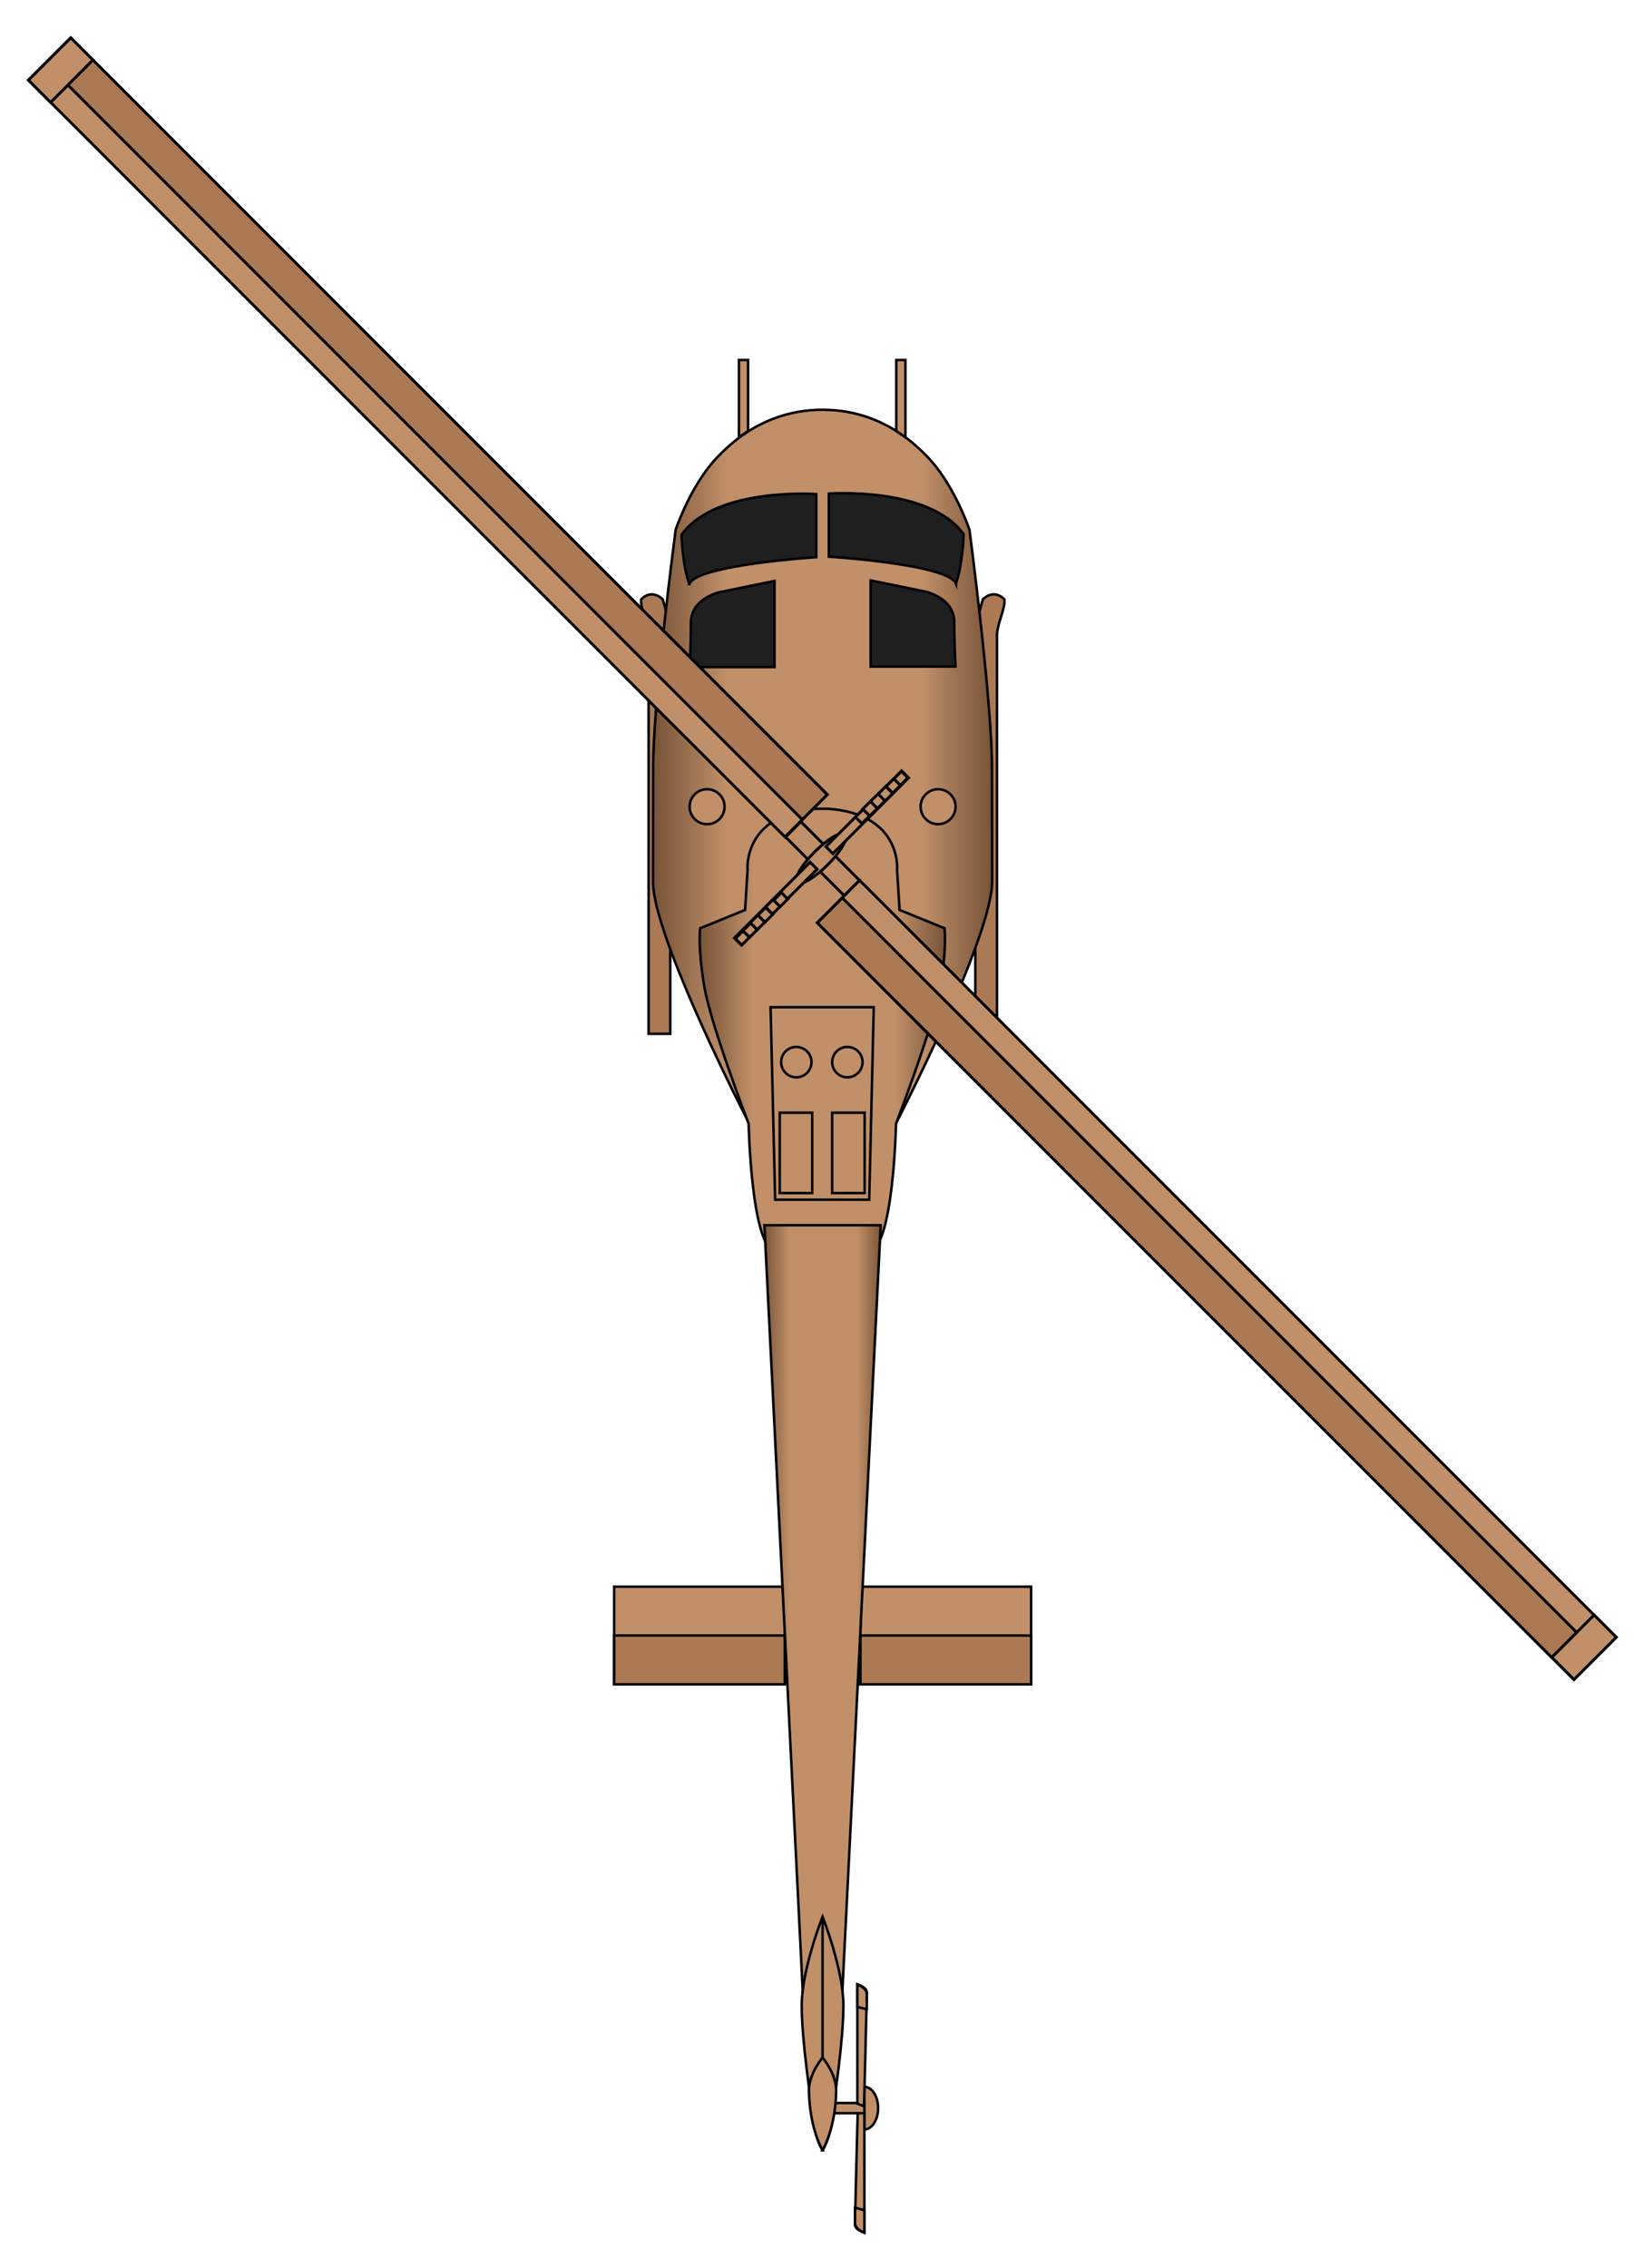 <?xml version="1.0" encoding="UTF-8" standalone="no"?>
<!-- Generator: Adobe Illustrator 15.1.0, SVG Export Plug-In . SVG Version: 6.00 Build 0)  -->

<svg
   xmlns:dc="http://purl.org/dc/elements/1.1/"
   xmlns:cc="http://creativecommons.org/ns#"
   xmlns:rdf="http://www.w3.org/1999/02/22-rdf-syntax-ns#"
   xmlns:svg="http://www.w3.org/2000/svg"
   xmlns="http://www.w3.org/2000/svg"
   xmlns:xlink="http://www.w3.org/1999/xlink"
   xmlns:sodipodi="http://sodipodi.sourceforge.net/DTD/sodipodi-0.dtd"
   xmlns:inkscape="http://www.inkscape.org/namespaces/inkscape"
   version="1.1"
   x="0px"
   y="0px"
   width="50"
   height="69"
   viewBox="0 0 50 69"
   enable-background="new 0 0 1000 1000"
   xml:space="preserve"
   id="svg2"
   inkscape:version="0.48.5 r10040"
   sodipodi:docname="Bell_212.svg"><defs
     id="defs117"><linearGradient
       id="linearGradient3872"><stop
         style="stop-color:#765337;stop-opacity:1"
         offset="0"
         id="stop3874" /><stop
         id="stop3882"
         offset="0.223"
         style="stop-color:#c19069;stop-opacity:1;" /><stop
         id="stop3880"
         offset="0.79"
         style="stop-color:#c19069;stop-opacity:1;" /><stop
         style="stop-color:#765337;stop-opacity:1"
         offset="1"
         id="stop3876" /></linearGradient><linearGradient
       inkscape:collect="always"
       xlink:href="#linearGradient3872"
       id="linearGradient3878"
       x1="434.084"
       y1="598.338"
       x2="570.896"
       y2="598.338"
       gradientUnits="userSpaceOnUse" /><linearGradient
       inkscape:collect="always"
       xlink:href="#linearGradient3872"
       id="linearGradient3890"
       x1="452.781"
       y1="503.253"
       x2="552.017"
       y2="503.253"
       gradientUnits="userSpaceOnUse" /><linearGradient
       inkscape:collect="always"
       xlink:href="#linearGradient3872"
       id="linearGradient3892"
       x1="478.701"
       y1="743.767"
       x2="526.28"
       y2="743.767"
       gradientUnits="userSpaceOnUse" /><linearGradient
       inkscape:collect="always"
       xlink:href="#linearGradient3872"
       id="linearGradient3937"
       gradientUnits="userSpaceOnUse"
       x1="434.084"
       y1="598.338"
       x2="570.896"
       y2="598.338" /><linearGradient
       inkscape:collect="always"
       xlink:href="#linearGradient3872"
       id="linearGradient3939"
       gradientUnits="userSpaceOnUse"
       x1="452.781"
       y1="503.253"
       x2="552.017"
       y2="503.253" /><linearGradient
       inkscape:collect="always"
       xlink:href="#linearGradient3872"
       id="linearGradient3941"
       gradientUnits="userSpaceOnUse"
       x1="478.701"
       y1="743.767"
       x2="526.28"
       y2="743.767" /><linearGradient
       inkscape:collect="always"
       xlink:href="#linearGradient3872"
       id="linearGradient3943"
       gradientUnits="userSpaceOnUse"
       x1="434.084"
       y1="598.338"
       x2="570.896"
       y2="598.338" /><linearGradient
       inkscape:collect="always"
       xlink:href="#linearGradient3872"
       id="linearGradient3945"
       gradientUnits="userSpaceOnUse"
       x1="452.781"
       y1="503.253"
       x2="552.017"
       y2="503.253" /><linearGradient
       inkscape:collect="always"
       xlink:href="#linearGradient3872"
       id="linearGradient3947"
       gradientUnits="userSpaceOnUse"
       x1="478.701"
       y1="743.767"
       x2="526.28"
       y2="743.767" /><linearGradient
       inkscape:collect="always"
       xlink:href="#linearGradient3872"
       id="linearGradient4010"
       gradientUnits="userSpaceOnUse"
       x1="434.084"
       y1="598.338"
       x2="570.896"
       y2="598.338" /><linearGradient
       inkscape:collect="always"
       xlink:href="#linearGradient3872"
       id="linearGradient4012"
       gradientUnits="userSpaceOnUse"
       x1="452.781"
       y1="503.253"
       x2="552.017"
       y2="503.253" /><linearGradient
       inkscape:collect="always"
       xlink:href="#linearGradient3872"
       id="linearGradient4014"
       gradientUnits="userSpaceOnUse"
       x1="478.701"
       y1="743.767"
       x2="526.28"
       y2="743.767" /></defs><sodipodi:namedview
     pagecolor="#ffffff"
     bordercolor="#666666"
     borderopacity="1"
     objecttolerance="10"
     gridtolerance="10"
     guidetolerance="10"
     inkscape:pageopacity="0"
     inkscape:pageshadow="2"
     inkscape:window-width="1920"
     inkscape:window-height="1060"
     id="namedview115"
     showgrid="false"
     inkscape:zoom="10.680141"
     inkscape:cx="4.2070926"
     inkscape:cy="32.454428"
     inkscape:window-x="-2"
     inkscape:window-y="-3"
     inkscape:window-maximized="1"
     inkscape:current-layer="svg2"
     fit-margin-top="1"
     fit-margin-left="1"
     fit-margin-right="1"
     fit-margin-bottom="1" /><g
     id="g3949"
     transform="translate(-0.203,-0.078)"><g
       transform="matrix(0.076,0,0,0.076,-12.954,-6.717)"
       id="g3894"><g
         id="Landing_Skids"><path
           inkscape:connector-curvature="0"
           stroke-miterlimit="10"
           d="m 563.667,503.253 h 8.666 c 0,0 0,-154.253 0,-159.253 0,-5 3.334,-10.667 3.001,-14.667 -4.5,-4.5 -8.666,0 -8.666,0 0,0 -3.001,9.833 -3.001,15 0,5.167 0,158.92 0,158.92 z"
           id="path5"
           style="fill:#ab7a54;fill-opacity:1;stroke:#000000;stroke-miterlimit:10" /><path
           inkscape:connector-curvature="0"
           stroke-miterlimit="10"
           d="m 441.5,503.253 h -8.666 c 0,0 0,-154.253 0,-159.253 0,-5 -3.334,-10.667 -3.001,-14.667 4.5,-4.5 8.666,0 8.666,0 0,0 3.001,9.833 3.001,15 0,5.167 0,158.92 0,158.92 z"
           id="path7"
           style="fill:#ab7a54;fill-opacity:1;stroke:#000000;stroke-miterlimit:10" /></g><g
         id="L_Tail"><rect
           x="419.042"
           y="724.565"
           stroke-miterlimit="10"
           width="68.333"
           height="39.102"
           id="rect10"
           style="fill:#c19069;fill-opacity:1;stroke:#000000;stroke-miterlimit:10" /><rect
           x="419.042"
           y="744.116"
           stroke-miterlimit="10"
           width="68.333"
           height="19.551"
           id="rect12"
           style="fill:#ab7a54;fill-opacity:1;stroke:#000000;stroke-miterlimit:10" /></g><g
         id="R_Tail"><rect
           x="517.667"
           y="724.565"
           stroke-miterlimit="10"
           width="68.333"
           height="39.102"
           id="rect15"
           style="fill:#c19069;fill-opacity:1;stroke:#000000;stroke-miterlimit:10" /><rect
           x="517.667"
           y="744.116"
           stroke-miterlimit="10"
           width="68.333"
           height="19.551"
           id="rect17"
           style="fill:#ab7a54;fill-opacity:1;stroke:#000000;stroke-miterlimit:10" /></g><g
         id="Body"><path
           inkscape:connector-curvature="0"
           stroke-miterlimit="10"
           d="m 519.243,941.823 c 3.036,0 5.499,-3.816 5.499,-8.522 0,-4.707 -2.463,-8.523 -5.499,-8.523 v 17.045 z"
           id="path20"
           style="fill:#c19069;fill-opacity:1;stroke:#000000;stroke-miterlimit:10" /><path
           inkscape:connector-curvature="0"
           stroke-miterlimit="10"
           d="m 516.582,934.342 2.661,1.097 v 47.736 c 0,0 -3.793,-1.115 -3.793,-3.288 0,-2.172 1.132,-45.545 1.132,-45.545 z"
           id="path22"
           style="fill:#c19069;fill-opacity:1;stroke:#000000;stroke-miterlimit:10" /><path
           inkscape:connector-curvature="0"
           stroke-miterlimit="10"
           d="m 515.493,979.4 c 0,2.332 3.75,3.774 3.75,3.774 v -9.012 l -3.75,-0.975 c 0,10e-4 0,3.88 0,6.213 z"
           id="path24"
           style="fill:#c19069;fill-opacity:1;stroke:#000000;stroke-miterlimit:10" /><rect
           x="507.336"
           y="931.259"
           stroke-miterlimit="10"
           width="11.903"
           height="4.083"
           id="rect26"
           style="fill:#c19069;fill-opacity:1;stroke:#000000;stroke-miterlimit:10" /><path
           sodipodi:nodetypes="scccsccscccs"
           inkscape:connector-curvature="0"
           stroke-miterlimit="10"
           d="m 502.49,253.435 c -12.613,0 -27.317,4.062 -40.708,17.554 -11.684,11.118 -18.117,30.48 -18.117,30.48 0,0 -9.365,70.79 -9.014,97.105 0,16.74 -0.067,21.217 -0.067,43.703 0,22.486 38.489,96.793 38.489,96.793 0,0 59.976,-0.337 58.835,0 0,0 38.488,-74.306 38.488,-96.792 0,-22.487 -0.066,-26.963 -0.066,-43.703 0.351,-26.316 -9.015,-97.105 -9.015,-97.105 0,0 -6.433,-19.363 -18.117,-30.481 -13.39,-13.491 -28.094,-17.554 -40.708,-17.554 z"
           id="path28"
           style="fill:url(#linearGradient4010);fill-opacity:1;stroke:#000000;stroke-miterlimit:10" /><path
           style="fill:#1f1f1f;stroke:#000000;stroke-miterlimit:10"
           inkscape:connector-curvature="0"
           stroke-miterlimit="10"
           d="m 521.75,356.25 v -34.5 l 22,4.5 c 0,0 11.5,2.487 11.5,12.25 0,9.763 0.5,17.75 0.5,17.75 h -34 z"
           id="path30" /><path
           style="fill:#1f1f1f;stroke:#000000;stroke-miterlimit:10"
           inkscape:connector-curvature="0"
           stroke-miterlimit="10"
           d="M 555.895,323 C 558.658,315.291 559,303.25 559,303.25 545.144,284 505,287 505,287 v 25.25 c 0,0 47.789,3 50.895,10.75 z"
           id="path32" /><path
           style="fill:#1f1f1f;stroke:#000000;stroke-miterlimit:10"
           inkscape:connector-curvature="0"
           stroke-miterlimit="10"
           d="m 483.25,356.46 v -34.5 l -22,4.5 c 0,0 -11.5,2.487 -11.5,12.25 0,9.763 -0.5,17.75 -0.5,17.75 h 34 z"
           id="path34" /><path
           style="fill:#1f1f1f;stroke:#000000;stroke-miterlimit:10"
           inkscape:connector-curvature="0"
           stroke-miterlimit="10"
           d="M 449.105,323.21 C 446.342,315.501 446,303.46 446,303.46 c 13.856,-19.25 54,-16.25 54,-16.25 v 25.25 c 0,0 -47.789,3 -50.895,10.75 z"
           id="path36" /><path
           inkscape:connector-curvature="0"
           stroke-miterlimit="10"
           d="m 500.002,593.331 c -4.195,-0.607 -10.506,-1.571 -16.308,-2.664 -9.82,-1.85 -10.804,-51.417 -10.804,-51.417 0,0 -15.092,-39.25 -17.759,-54.917 C 452.464,468.666 453.465,461 453.465,461 l 18,-7.333 1,-16 c 0,0 -2.112,-22.326 27.534,-24.498 h 4.795 c 29.651,2.169 27.539,24.498 27.539,24.498 l 1,16 18,7.333 c 0,0 1,7.667 -1.667,23.333 -2.667,15.666 -17.759,54.917 -17.759,54.917 0,0 -0.983,49.567 -10.804,51.417 -5.819,1.096 -12.152,2.063 -16.348,2.67 l -4.753,-0.006 z"
           id="path38"
           style="fill:url(#linearGradient4012);fill-opacity:1;stroke:#000000;stroke-miterlimit:10" /><circle
           sodipodi:ry="7"
           sodipodi:rx="7"
           sodipodi:cy="412.33301"
           sodipodi:cx="548.75"
           stroke-miterlimit="10"
           cx="548.75"
           cy="412.333"
           r="7"
           id="circle40"
           style="fill:#c19069;fill-opacity:1;stroke:#000000;stroke-miterlimit:10"
           d="m 555.75,412.333 c 0,3.866 -3.134,7 -7,7 -3.866,0 -7,-3.134 -7,-7 0,-3.866 3.134,-7 7,-7 3.866,0 7,3.134 7,7 z" /><circle
           sodipodi:ry="7"
           sodipodi:rx="7"
           sodipodi:cy="412.33301"
           sodipodi:cx="456.25"
           stroke-miterlimit="10"
           cx="456.25"
           cy="412.333"
           r="7"
           id="circle42"
           style="fill:#c19069;fill-opacity:1;stroke:#000000;stroke-miterlimit:10"
           d="m 463.25,412.333 c 0,3.866 -3.134,7 -7,7 -3.866,0 -7,-3.134 -7,-7 0,-3.866 3.134,-7 7,-7 3.866,0 7,3.134 7,7 z" /><polygon
           stroke-miterlimit="10"
           points="509.797,898.95 525.78,579.867 479.201,579.867 495.184,898.95 502.49,907.667 "
           id="polygon44"
           style="fill:url(#linearGradient4014);fill-opacity:1;stroke:#000000;stroke-miterlimit:10" /><polygon
           stroke-miterlimit="10"
           points="535.667,264.447 532,261.939 532,233.5 535.667,233.5 "
           id="polygon46"
           style="fill:#c19069;fill-opacity:1;stroke:#000000;stroke-miterlimit:10" /><polygon
           stroke-miterlimit="10"
           points="469,264.447 472.667,261.939 472.667,233.5 469,233.5 "
           id="polygon48"
           style="fill:#c19069;fill-opacity:1;stroke:#000000;stroke-miterlimit:10" /><polygon
           stroke-miterlimit="10"
           points="483.51,569.667 502.277,569.667 502.399,569.667 521.167,569.667 523,492.615 502.399,492.615 502.277,492.615 481.677,492.615 "
           id="polygon50"
           style="fill:#c19069;fill-opacity:1;stroke:#000000;stroke-miterlimit:10" /><rect
           x="506.338"
           y="534.833"
           stroke-miterlimit="10"
           width="12.995"
           height="32.167"
           id="rect52"
           style="fill:#c19069;fill-opacity:1;stroke:#000000;stroke-miterlimit:10" /><circle
           sodipodi:ry="6.0840001"
           sodipodi:rx="6.0840001"
           sodipodi:cy="514.58398"
           sodipodi:cx="512.422"
           stroke-miterlimit="10"
           cx="512.422"
           cy="514.584"
           r="6.084"
           id="circle54"
           style="fill:#c19069;fill-opacity:1;stroke:#000000;stroke-miterlimit:10"
           d="m 518.506,514.584 c 0,3.36 -2.724,6.084 -6.084,6.084 -3.36,0 -6.084,-2.724 -6.084,-6.084 0,-3.36 2.724,-6.084 6.084,-6.084 3.36,0 6.084,2.724 6.084,6.084 z" /><rect
           x="485.344"
           y="534.833"
           stroke-miterlimit="10"
           width="12.995"
           height="32.167"
           id="rect56"
           style="fill:#c19069;fill-opacity:1;stroke:#000000;stroke-miterlimit:10" /><circle
           sodipodi:ry="6.0840001"
           sodipodi:rx="6.0840001"
           sodipodi:cy="514.58398"
           sodipodi:cx="491.978"
           stroke-miterlimit="10"
           cx="491.978"
           cy="514.584"
           r="6.084"
           id="circle58"
           style="fill:#c19069;fill-opacity:1;stroke:#000000;stroke-miterlimit:10"
           d="m 498.062,514.584 c 0,3.36 -2.724,6.084 -6.084,6.084 -3.36,0 -6.084,-2.724 -6.084,-6.084 0,-3.36 2.724,-6.084 6.084,-6.084 3.36,0 6.084,2.724 6.084,6.084 z" /><path
           inkscape:connector-curvature="0"
           stroke-miterlimit="10"
           d="m 502.49,950.185 c 0,0 -2.494,-3.667 -3.36,-10.184 -1.385,-10.419 -4.98,-33.316 -4.98,-47.816 0,-14.5 8.341,-35.5 8.341,-35.5 0,0 8.341,21 8.341,35.5 0,14.5 -3.596,37.397 -4.979,47.816 -0.869,6.517 -3.363,10.184 -3.363,10.184 z"
           id="path60"
           style="fill:#c19069;fill-opacity:1;stroke:#000000;stroke-miterlimit:10" /><path
           inkscape:connector-curvature="0"
           stroke-miterlimit="10"
           d="m 502.49,950.185 c 0,0 -5.259,-8.685 -5.449,-23.935 0,-6.872 5.449,-13.167 5.449,-13.167 0,0 5.449,6.295 5.449,13.167 -0.189,15.25 -5.449,23.935 -5.449,23.935"
           id="path62"
           style="fill:#c19069;fill-opacity:1;stroke:#000000;stroke-miterlimit:10" /><line
           stroke-miterlimit="10"
           x1="502.49"
           y1="913.083"
           x2="502.49"
           y2="856.685"
           id="line64"
           style="fill:#c19069;fill-opacity:1;stroke:#000000;stroke-miterlimit:10" /><path
           inkscape:connector-curvature="0"
           stroke-miterlimit="10"
           d="m 519.09,932.591 -2.661,-1.097 v -47.736 c 0,0 3.793,1.115 3.793,3.288 0,2.172 -1.132,45.545 -1.132,45.545 z"
           id="path66"
           style="fill:#c19069;fill-opacity:1;stroke:#000000;stroke-miterlimit:10" /><path
           inkscape:connector-curvature="0"
           stroke-miterlimit="10"
           d="m 520.179,887.532 c 0,-2.332 -3.75,-3.774 -3.75,-3.774 v 9.012 l 3.75,0.975 c 0,-10e-4 0,-3.88 0,-6.213 z"
           id="path68"
           style="fill:#c19069;fill-opacity:1;stroke:#000000;stroke-miterlimit:10" /></g></g><g
       transform="matrix(0.086,0,0,0.086,-17.947,-14.648)"
       id="Propeller"><rect
         style="fill:#c19069;fill-opacity:1;stroke:#000000;stroke-miterlimit:10"
         id="rect71"
         height="29.334"
         width="7.668"
         stroke-miterlimit="10"
         transform="matrix(-0.707,0.707,-0.707,-0.707,1192.842,455.908)"
         y="460.333"
         x="498.166" /><ellipse
         sodipodi:ry="3.25"
         sodipodi:rx="12.084"
         sodipodi:cy="474.88199"
         sodipodi:cx="501.52802"
         d="m 513.612,474.882 c 0,1.795 -5.41,3.25 -12.084,3.25 -6.674,0 -12.084,-1.455 -12.084,-3.25 0,-1.795 5.41,-3.25 12.084,-3.25 6.674,0 12.084,1.455 12.084,3.25 z"
         style="fill:#c19069;fill-opacity:1;stroke:#000000;stroke-miterlimit:10"
         id="ellipse73"
         ry="3.25"
         rx="12.084"
         cy="474.882"
         cx="501.528"
         stroke-miterlimit="10"
         transform="matrix(-0.707,0.707,-0.707,-0.707,1191.954,456.041)" /><rect
         style="fill:#c19069;fill-opacity:1;stroke:#000000;stroke-miterlimit:10"
         id="rect75"
         height="3.501"
         width="37.918"
         stroke-miterlimit="10"
         transform="matrix(0.707,-0.707,0.707,0.707,-204.869,487.182)"
         y="489.145"
         x="466.702" /><rect
         style="fill:#c19069;fill-opacity:1;stroke:#000000;stroke-miterlimit:10"
         id="rect77"
         height="3.209"
         width="3.835"
         stroke-miterlimit="10"
         transform="matrix(-0.707,0.707,-0.707,-0.707,1164.245,523.795)"
         y="501.385"
         x="471.737" /><rect
         style="fill:#c19069;fill-opacity:1;stroke:#000000;stroke-miterlimit:10"
         id="rect79"
         height="3.292"
         width="3.835"
         stroke-miterlimit="10"
         transform="matrix(-0.707,0.707,-0.707,-0.707,1167.031,517.215)"
         y="498.661"
         x="474.479" /><rect
         style="fill:#c19069;fill-opacity:1;stroke:#000000;stroke-miterlimit:10"
         id="rect81"
         height="3.501"
         width="3.835"
         stroke-miterlimit="10"
         transform="matrix(-0.707,0.707,-0.707,-0.707,1169.565,510.595)"
         y="495.772"
         x="477.117" /><rect
         style="fill:#c19069;fill-opacity:1;stroke:#000000;stroke-miterlimit:10"
         id="rect83"
         height="3.5"
         width="3.835"
         stroke-miterlimit="10"
         transform="matrix(-0.707,0.707,-0.707,-0.707,1172.275,504.11)"
         y="493.06"
         x="479.829" /><rect
         style="fill:#c19069;fill-opacity:1;stroke:#000000;stroke-miterlimit:10"
         id="rect85"
         height="3.501"
         width="3.835"
         stroke-miterlimit="10"
         transform="matrix(-0.707,0.707,-0.707,-0.707,1174.989,497.377)"
         y="490.349"
         x="482.54" /><rect
         style="fill:#c19069;fill-opacity:1;stroke:#000000;stroke-miterlimit:10"
         id="rect87"
         height="3.21"
         width="3.835"
         stroke-miterlimit="10"
         transform="matrix(-0.707,0.707,-0.707,-0.707,1177.806,491.062)"
         y="487.827"
         x="485.296" /><rect
         style="fill:#c19069;fill-opacity:1;stroke:#000000;stroke-miterlimit:10"
         id="rect89"
         height="3.501"
         width="37.918"
         stroke-miterlimit="10"
         transform="matrix(-0.707,0.707,-0.707,-0.707,1208.248,416.696)"
         y="456.837"
         x="498.863" /><rect
         style="fill:#c19069;fill-opacity:1;stroke:#000000;stroke-miterlimit:10"
         id="rect91"
         height="3.208"
         width="3.835"
         stroke-miterlimit="10"
         transform="matrix(0.707,-0.707,0.707,0.707,-160.572,505.508)"
         y="444.977"
         x="527.998" /><rect
         style="fill:#c19069;fill-opacity:1;stroke:#000000;stroke-miterlimit:10"
         id="rect93"
         height="3.292"
         width="3.835"
         stroke-miterlimit="10"
         transform="matrix(0.707,-0.707,0.707,0.707,-163.301,504.352)"
         y="447.677"
         x="525.316" /><rect
         style="fill:#c19069;fill-opacity:1;stroke:#000000;stroke-miterlimit:10"
         id="rect95"
         height="3.5"
         width="3.834"
         stroke-miterlimit="10"
         transform="matrix(0.707,-0.707,0.707,0.707,-165.973,503.279)"
         y="450.211"
         x="522.531" /><rect
         style="fill:#c19069;fill-opacity:1;stroke:#000000;stroke-miterlimit:10"
         id="rect97"
         height="3.5"
         width="3.835"
         stroke-miterlimit="10"
         transform="matrix(0.707,-0.707,0.707,0.707,-168.689,502.094)"
         y="452.923"
         x="519.819" /><rect
         style="fill:#c19069;fill-opacity:1;stroke:#000000;stroke-miterlimit:10"
         id="rect99"
         height="3.501"
         width="3.835"
         stroke-miterlimit="10"
         transform="matrix(0.707,-0.707,0.707,0.707,-171.405,500.909)"
         y="455.634"
         x="517.108" /><rect
         style="fill:#c19069;fill-opacity:1;stroke:#000000;stroke-miterlimit:10"
         id="rect101"
         height="3.209"
         width="3.835"
         stroke-miterlimit="10"
         transform="matrix(0.707,-0.707,0.707,0.707,-174.134,499.83)"
         y="458.536"
         x="514.44" /><rect
         style="fill:#c19069;fill-opacity:1;stroke:#000000;stroke-miterlimit:10"
         id="rect103"
         height="378.667"
         width="21.166"
         stroke-miterlimit="10"
         transform="matrix(0.707,-0.707,0.707,0.707,-124.322,351.803)"
         y="136.644"
         x="351.939" /><rect
         style="fill:#c19069;fill-opacity:1;stroke:#000000;stroke-miterlimit:10"
         id="rect105"
         height="11.12"
         width="21.166"
         stroke-miterlimit="10"
         transform="matrix(0.707,-0.707,0.707,0.707,-70.494,221.875)"
         y="190.47"
         x="221.991" /><rect
         style="fill:#ab7a54;fill-opacity:1;stroke:#000000;stroke-miterlimit:10"
         id="rect107"
         height="367.549"
         width="12.498"
         stroke-miterlimit="10"
         transform="matrix(0.707,-0.707,0.707,0.707,-122.886,356.992)"
         y="143.07"
         x="363.269" /><rect
         style="fill:#c19069;fill-opacity:1;stroke:#000000;stroke-miterlimit:10"
         id="rect109"
         height="378.668"
         width="21.166"
         stroke-miterlimit="10"
         transform="matrix(-0.707,0.707,-0.707,-0.707,1536.32,611.679)"
         y="434.688"
         x="630.895" /><rect
         style="fill:#c19069;fill-opacity:1;stroke:#000000;stroke-miterlimit:10"
         id="rect111"
         height="11.12"
         width="21.166"
         stroke-miterlimit="10"
         transform="matrix(-0.707,0.707,-0.707,-0.707,1850.042,741.627)"
         y="748.41"
         x="760.842" /><rect
         style="fill:#ab7a54;fill-opacity:1;stroke:#000000;stroke-miterlimit:10"
         id="rect113"
         height="367.548"
         width="12.498"
         stroke-miterlimit="10"
         transform="matrix(-0.707,0.707,-0.707,-0.707,1523.764,615.196)"
         y="439.381"
         x="628.232" /></g></g></svg>